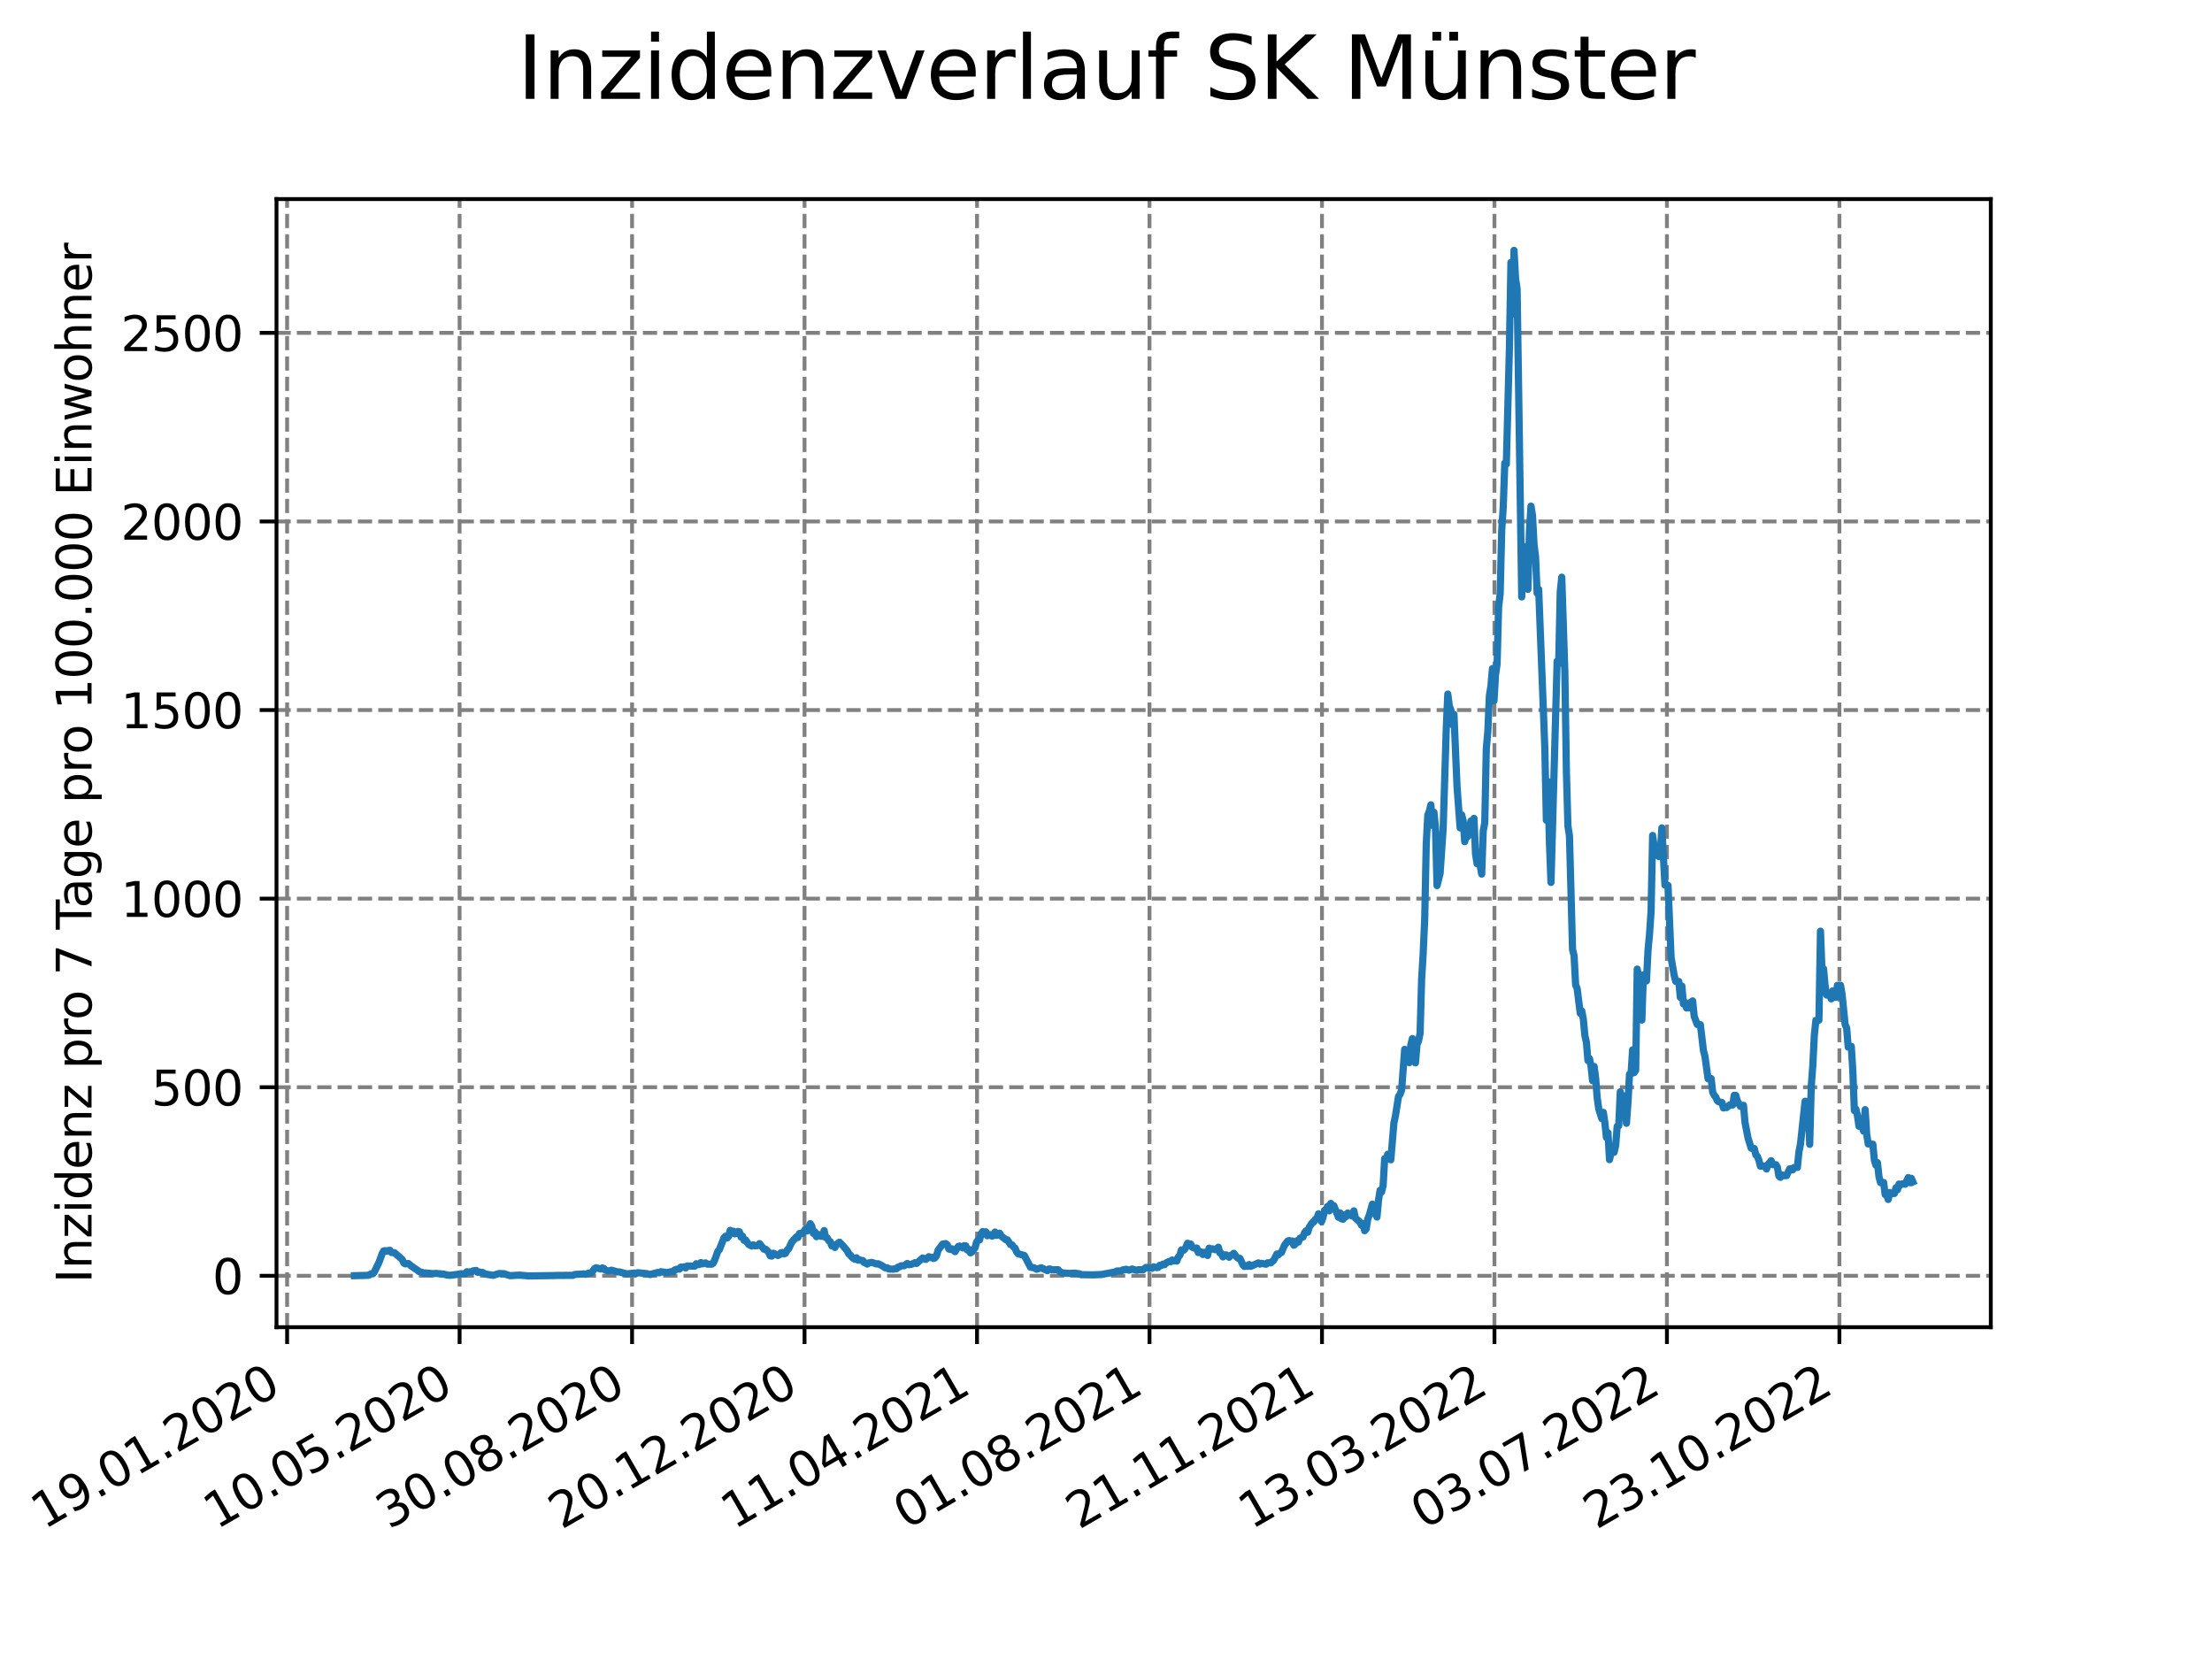 <?xml version="1.0" encoding="utf-8" standalone="no"?>
<!DOCTYPE svg PUBLIC "-//W3C//DTD SVG 1.1//EN"
  "http://www.w3.org/Graphics/SVG/1.1/DTD/svg11.dtd">
<svg xmlns:xlink="http://www.w3.org/1999/xlink" width="460.8pt" height="345.6pt" viewBox="0 0 460.8 345.6" xmlns="http://www.w3.org/2000/svg" version="1.1">
 <defs>
  <style type="text/css">*{stroke-linejoin: round; stroke-linecap: butt}</style>
 </defs>
 <g id="figure_1">
  <g id="patch_1">
   <path d="M 0 345.6 
L 460.8 345.6 
L 460.8 0 
L 0 0 
z
" style="fill: #ffffff"/>
  </g>
  <g id="axes_1">
   <g id="patch_2">
    <path d="M 57.6 276.48 
L 414.72 276.48 
L 414.72 41.472 
L 57.6 41.472 
z
" style="fill: #ffffff"/>
   </g>
   <g id="matplotlib.axis_1">
    <g id="xtick_1">
     <g id="line2d_1">
      <path d="M 59.811 276.48 
L 59.811 41.472 
" clip-path="url(#pa9b6f490a0)" style="fill: none; stroke-dasharray: 2.96,1.28; stroke-dashoffset: 0; stroke: #808080; stroke-width: 0.8"/>
     </g>
     <g id="line2d_2">
      <defs>
       <path id="mf5481de72e" d="M 0 0 
L 0 3.5 
" style="stroke: #000000; stroke-width: 0.8"/>
      </defs>
      <g>
       <use xlink:href="#mf5481de72e" x="59.811" y="276.48" style="stroke: #000000; stroke-width: 0.8"/>
      </g>
     </g>
     <g id="text_1">
      <!-- 19.01.2020 -->
      <g transform="translate(9.186 318.689) rotate(-30) scale(0.1 -0.1)">
       <defs>
        <path id="DejaVuSans-31" d="M 794 531 
L 1825 531 
L 1825 4091 
L 703 3866 
L 703 4441 
L 1819 4666 
L 2450 4666 
L 2450 531 
L 3481 531 
L 3481 0 
L 794 0 
L 794 531 
z
" transform="scale(0.016)"/>
        <path id="DejaVuSans-39" d="M 703 97 
L 703 672 
Q 941 559 1184 500 
Q 1428 441 1663 441 
Q 2288 441 2617 861 
Q 2947 1281 2994 2138 
Q 2813 1869 2534 1725 
Q 2256 1581 1919 1581 
Q 1219 1581 811 2004 
Q 403 2428 403 3163 
Q 403 3881 828 4315 
Q 1253 4750 1959 4750 
Q 2769 4750 3195 4129 
Q 3622 3509 3622 2328 
Q 3622 1225 3098 567 
Q 2575 -91 1691 -91 
Q 1453 -91 1209 -44 
Q 966 3 703 97 
z
M 1959 2075 
Q 2384 2075 2632 2365 
Q 2881 2656 2881 3163 
Q 2881 3666 2632 3958 
Q 2384 4250 1959 4250 
Q 1534 4250 1286 3958 
Q 1038 3666 1038 3163 
Q 1038 2656 1286 2365 
Q 1534 2075 1959 2075 
z
" transform="scale(0.016)"/>
        <path id="DejaVuSans-2e" d="M 684 794 
L 1344 794 
L 1344 0 
L 684 0 
L 684 794 
z
" transform="scale(0.016)"/>
        <path id="DejaVuSans-30" d="M 2034 4250 
Q 1547 4250 1301 3770 
Q 1056 3291 1056 2328 
Q 1056 1369 1301 889 
Q 1547 409 2034 409 
Q 2525 409 2770 889 
Q 3016 1369 3016 2328 
Q 3016 3291 2770 3770 
Q 2525 4250 2034 4250 
z
M 2034 4750 
Q 2819 4750 3233 4129 
Q 3647 3509 3647 2328 
Q 3647 1150 3233 529 
Q 2819 -91 2034 -91 
Q 1250 -91 836 529 
Q 422 1150 422 2328 
Q 422 3509 836 4129 
Q 1250 4750 2034 4750 
z
" transform="scale(0.016)"/>
        <path id="DejaVuSans-32" d="M 1228 531 
L 3431 531 
L 3431 0 
L 469 0 
L 469 531 
Q 828 903 1448 1529 
Q 2069 2156 2228 2338 
Q 2531 2678 2651 2914 
Q 2772 3150 2772 3378 
Q 2772 3750 2511 3984 
Q 2250 4219 1831 4219 
Q 1534 4219 1204 4116 
Q 875 4013 500 3803 
L 500 4441 
Q 881 4594 1212 4672 
Q 1544 4750 1819 4750 
Q 2544 4750 2975 4387 
Q 3406 4025 3406 3419 
Q 3406 3131 3298 2873 
Q 3191 2616 2906 2266 
Q 2828 2175 2409 1742 
Q 1991 1309 1228 531 
z
" transform="scale(0.016)"/>
       </defs>
       <use xlink:href="#DejaVuSans-31"/>
       <use xlink:href="#DejaVuSans-39" x="63.623"/>
       <use xlink:href="#DejaVuSans-2e" x="127.246"/>
       <use xlink:href="#DejaVuSans-30" x="159.033"/>
       <use xlink:href="#DejaVuSans-31" x="222.656"/>
       <use xlink:href="#DejaVuSans-2e" x="286.279"/>
       <use xlink:href="#DejaVuSans-32" x="318.066"/>
       <use xlink:href="#DejaVuSans-30" x="381.689"/>
       <use xlink:href="#DejaVuSans-32" x="445.312"/>
       <use xlink:href="#DejaVuSans-30" x="508.936"/>
      </g>
     </g>
    </g>
    <g id="xtick_2">
     <g id="line2d_3">
      <path d="M 95.741 276.48 
L 95.741 41.472 
" clip-path="url(#pa9b6f490a0)" style="fill: none; stroke-dasharray: 2.96,1.28; stroke-dashoffset: 0; stroke: #808080; stroke-width: 0.8"/>
     </g>
     <g id="line2d_4">
      <g>
       <use xlink:href="#mf5481de72e" x="95.741" y="276.48" style="stroke: #000000; stroke-width: 0.8"/>
      </g>
     </g>
     <g id="text_2">
      <!-- 10.05.2020 -->
      <g transform="translate(45.116 318.689) rotate(-30) scale(0.1 -0.1)">
       <defs>
        <path id="DejaVuSans-35" d="M 691 4666 
L 3169 4666 
L 3169 4134 
L 1269 4134 
L 1269 2991 
Q 1406 3038 1543 3061 
Q 1681 3084 1819 3084 
Q 2600 3084 3056 2656 
Q 3513 2228 3513 1497 
Q 3513 744 3044 326 
Q 2575 -91 1722 -91 
Q 1428 -91 1123 -41 
Q 819 9 494 109 
L 494 744 
Q 775 591 1075 516 
Q 1375 441 1709 441 
Q 2250 441 2565 725 
Q 2881 1009 2881 1497 
Q 2881 1984 2565 2268 
Q 2250 2553 1709 2553 
Q 1456 2553 1204 2497 
Q 953 2441 691 2322 
L 691 4666 
z
" transform="scale(0.016)"/>
       </defs>
       <use xlink:href="#DejaVuSans-31"/>
       <use xlink:href="#DejaVuSans-30" x="63.623"/>
       <use xlink:href="#DejaVuSans-2e" x="127.246"/>
       <use xlink:href="#DejaVuSans-30" x="159.033"/>
       <use xlink:href="#DejaVuSans-35" x="222.656"/>
       <use xlink:href="#DejaVuSans-2e" x="286.279"/>
       <use xlink:href="#DejaVuSans-32" x="318.066"/>
       <use xlink:href="#DejaVuSans-30" x="381.689"/>
       <use xlink:href="#DejaVuSans-32" x="445.312"/>
       <use xlink:href="#DejaVuSans-30" x="508.936"/>
      </g>
     </g>
    </g>
    <g id="xtick_3">
     <g id="line2d_5">
      <path d="M 131.671 276.48 
L 131.671 41.472 
" clip-path="url(#pa9b6f490a0)" style="fill: none; stroke-dasharray: 2.96,1.28; stroke-dashoffset: 0; stroke: #808080; stroke-width: 0.8"/>
     </g>
     <g id="line2d_6">
      <g>
       <use xlink:href="#mf5481de72e" x="131.671" y="276.48" style="stroke: #000000; stroke-width: 0.8"/>
      </g>
     </g>
     <g id="text_3">
      <!-- 30.08.2020 -->
      <g transform="translate(81.046 318.689) rotate(-30) scale(0.1 -0.1)">
       <defs>
        <path id="DejaVuSans-33" d="M 2597 2516 
Q 3050 2419 3304 2112 
Q 3559 1806 3559 1356 
Q 3559 666 3084 287 
Q 2609 -91 1734 -91 
Q 1441 -91 1130 -33 
Q 819 25 488 141 
L 488 750 
Q 750 597 1062 519 
Q 1375 441 1716 441 
Q 2309 441 2620 675 
Q 2931 909 2931 1356 
Q 2931 1769 2642 2001 
Q 2353 2234 1838 2234 
L 1294 2234 
L 1294 2753 
L 1863 2753 
Q 2328 2753 2575 2939 
Q 2822 3125 2822 3475 
Q 2822 3834 2567 4026 
Q 2313 4219 1838 4219 
Q 1578 4219 1281 4162 
Q 984 4106 628 3988 
L 628 4550 
Q 988 4650 1302 4700 
Q 1616 4750 1894 4750 
Q 2613 4750 3031 4423 
Q 3450 4097 3450 3541 
Q 3450 3153 3228 2886 
Q 3006 2619 2597 2516 
z
" transform="scale(0.016)"/>
        <path id="DejaVuSans-38" d="M 2034 2216 
Q 1584 2216 1326 1975 
Q 1069 1734 1069 1313 
Q 1069 891 1326 650 
Q 1584 409 2034 409 
Q 2484 409 2743 651 
Q 3003 894 3003 1313 
Q 3003 1734 2745 1975 
Q 2488 2216 2034 2216 
z
M 1403 2484 
Q 997 2584 770 2862 
Q 544 3141 544 3541 
Q 544 4100 942 4425 
Q 1341 4750 2034 4750 
Q 2731 4750 3128 4425 
Q 3525 4100 3525 3541 
Q 3525 3141 3298 2862 
Q 3072 2584 2669 2484 
Q 3125 2378 3379 2068 
Q 3634 1759 3634 1313 
Q 3634 634 3220 271 
Q 2806 -91 2034 -91 
Q 1263 -91 848 271 
Q 434 634 434 1313 
Q 434 1759 690 2068 
Q 947 2378 1403 2484 
z
M 1172 3481 
Q 1172 3119 1398 2916 
Q 1625 2713 2034 2713 
Q 2441 2713 2670 2916 
Q 2900 3119 2900 3481 
Q 2900 3844 2670 4047 
Q 2441 4250 2034 4250 
Q 1625 4250 1398 4047 
Q 1172 3844 1172 3481 
z
" transform="scale(0.016)"/>
       </defs>
       <use xlink:href="#DejaVuSans-33"/>
       <use xlink:href="#DejaVuSans-30" x="63.623"/>
       <use xlink:href="#DejaVuSans-2e" x="127.246"/>
       <use xlink:href="#DejaVuSans-30" x="159.033"/>
       <use xlink:href="#DejaVuSans-38" x="222.656"/>
       <use xlink:href="#DejaVuSans-2e" x="286.279"/>
       <use xlink:href="#DejaVuSans-32" x="318.066"/>
       <use xlink:href="#DejaVuSans-30" x="381.689"/>
       <use xlink:href="#DejaVuSans-32" x="445.312"/>
       <use xlink:href="#DejaVuSans-30" x="508.936"/>
      </g>
     </g>
    </g>
    <g id="xtick_4">
     <g id="line2d_7">
      <path d="M 167.601 276.48 
L 167.601 41.472 
" clip-path="url(#pa9b6f490a0)" style="fill: none; stroke-dasharray: 2.96,1.28; stroke-dashoffset: 0; stroke: #808080; stroke-width: 0.8"/>
     </g>
     <g id="line2d_8">
      <g>
       <use xlink:href="#mf5481de72e" x="167.601" y="276.48" style="stroke: #000000; stroke-width: 0.8"/>
      </g>
     </g>
     <g id="text_4">
      <!-- 20.12.2020 -->
      <g transform="translate(116.976 318.689) rotate(-30) scale(0.1 -0.1)">
       <use xlink:href="#DejaVuSans-32"/>
       <use xlink:href="#DejaVuSans-30" x="63.623"/>
       <use xlink:href="#DejaVuSans-2e" x="127.246"/>
       <use xlink:href="#DejaVuSans-31" x="159.033"/>
       <use xlink:href="#DejaVuSans-32" x="222.656"/>
       <use xlink:href="#DejaVuSans-2e" x="286.279"/>
       <use xlink:href="#DejaVuSans-32" x="318.066"/>
       <use xlink:href="#DejaVuSans-30" x="381.689"/>
       <use xlink:href="#DejaVuSans-32" x="445.312"/>
       <use xlink:href="#DejaVuSans-30" x="508.936"/>
      </g>
     </g>
    </g>
    <g id="xtick_5">
     <g id="line2d_9">
      <path d="M 203.531 276.48 
L 203.531 41.472 
" clip-path="url(#pa9b6f490a0)" style="fill: none; stroke-dasharray: 2.96,1.28; stroke-dashoffset: 0; stroke: #808080; stroke-width: 0.8"/>
     </g>
     <g id="line2d_10">
      <g>
       <use xlink:href="#mf5481de72e" x="203.531" y="276.48" style="stroke: #000000; stroke-width: 0.8"/>
      </g>
     </g>
     <g id="text_5">
      <!-- 11.04.2021 -->
      <g transform="translate(152.906 318.689) rotate(-30) scale(0.1 -0.1)">
       <defs>
        <path id="DejaVuSans-34" d="M 2419 4116 
L 825 1625 
L 2419 1625 
L 2419 4116 
z
M 2253 4666 
L 3047 4666 
L 3047 1625 
L 3713 1625 
L 3713 1100 
L 3047 1100 
L 3047 0 
L 2419 0 
L 2419 1100 
L 313 1100 
L 313 1709 
L 2253 4666 
z
" transform="scale(0.016)"/>
       </defs>
       <use xlink:href="#DejaVuSans-31"/>
       <use xlink:href="#DejaVuSans-31" x="63.623"/>
       <use xlink:href="#DejaVuSans-2e" x="127.246"/>
       <use xlink:href="#DejaVuSans-30" x="159.033"/>
       <use xlink:href="#DejaVuSans-34" x="222.656"/>
       <use xlink:href="#DejaVuSans-2e" x="286.279"/>
       <use xlink:href="#DejaVuSans-32" x="318.066"/>
       <use xlink:href="#DejaVuSans-30" x="381.689"/>
       <use xlink:href="#DejaVuSans-32" x="445.312"/>
       <use xlink:href="#DejaVuSans-31" x="508.936"/>
      </g>
     </g>
    </g>
    <g id="xtick_6">
     <g id="line2d_11">
      <path d="M 239.462 276.48 
L 239.462 41.472 
" clip-path="url(#pa9b6f490a0)" style="fill: none; stroke-dasharray: 2.96,1.28; stroke-dashoffset: 0; stroke: #808080; stroke-width: 0.8"/>
     </g>
     <g id="line2d_12">
      <g>
       <use xlink:href="#mf5481de72e" x="239.462" y="276.48" style="stroke: #000000; stroke-width: 0.8"/>
      </g>
     </g>
     <g id="text_6">
      <!-- 01.08.2021 -->
      <g transform="translate(188.836 318.689) rotate(-30) scale(0.1 -0.1)">
       <use xlink:href="#DejaVuSans-30"/>
       <use xlink:href="#DejaVuSans-31" x="63.623"/>
       <use xlink:href="#DejaVuSans-2e" x="127.246"/>
       <use xlink:href="#DejaVuSans-30" x="159.033"/>
       <use xlink:href="#DejaVuSans-38" x="222.656"/>
       <use xlink:href="#DejaVuSans-2e" x="286.279"/>
       <use xlink:href="#DejaVuSans-32" x="318.066"/>
       <use xlink:href="#DejaVuSans-30" x="381.689"/>
       <use xlink:href="#DejaVuSans-32" x="445.312"/>
       <use xlink:href="#DejaVuSans-31" x="508.936"/>
      </g>
     </g>
    </g>
    <g id="xtick_7">
     <g id="line2d_13">
      <path d="M 275.392 276.48 
L 275.392 41.472 
" clip-path="url(#pa9b6f490a0)" style="fill: none; stroke-dasharray: 2.96,1.28; stroke-dashoffset: 0; stroke: #808080; stroke-width: 0.8"/>
     </g>
     <g id="line2d_14">
      <g>
       <use xlink:href="#mf5481de72e" x="275.392" y="276.48" style="stroke: #000000; stroke-width: 0.8"/>
      </g>
     </g>
     <g id="text_7">
      <!-- 21.11.2021 -->
      <g transform="translate(224.767 318.689) rotate(-30) scale(0.1 -0.1)">
       <use xlink:href="#DejaVuSans-32"/>
       <use xlink:href="#DejaVuSans-31" x="63.623"/>
       <use xlink:href="#DejaVuSans-2e" x="127.246"/>
       <use xlink:href="#DejaVuSans-31" x="159.033"/>
       <use xlink:href="#DejaVuSans-31" x="222.656"/>
       <use xlink:href="#DejaVuSans-2e" x="286.279"/>
       <use xlink:href="#DejaVuSans-32" x="318.066"/>
       <use xlink:href="#DejaVuSans-30" x="381.689"/>
       <use xlink:href="#DejaVuSans-32" x="445.312"/>
       <use xlink:href="#DejaVuSans-31" x="508.936"/>
      </g>
     </g>
    </g>
    <g id="xtick_8">
     <g id="line2d_15">
      <path d="M 311.322 276.48 
L 311.322 41.472 
" clip-path="url(#pa9b6f490a0)" style="fill: none; stroke-dasharray: 2.96,1.28; stroke-dashoffset: 0; stroke: #808080; stroke-width: 0.8"/>
     </g>
     <g id="line2d_16">
      <g>
       <use xlink:href="#mf5481de72e" x="311.322" y="276.48" style="stroke: #000000; stroke-width: 0.8"/>
      </g>
     </g>
     <g id="text_8">
      <!-- 13.03.2022 -->
      <g transform="translate(260.697 318.689) rotate(-30) scale(0.1 -0.1)">
       <use xlink:href="#DejaVuSans-31"/>
       <use xlink:href="#DejaVuSans-33" x="63.623"/>
       <use xlink:href="#DejaVuSans-2e" x="127.246"/>
       <use xlink:href="#DejaVuSans-30" x="159.033"/>
       <use xlink:href="#DejaVuSans-33" x="222.656"/>
       <use xlink:href="#DejaVuSans-2e" x="286.279"/>
       <use xlink:href="#DejaVuSans-32" x="318.066"/>
       <use xlink:href="#DejaVuSans-30" x="381.689"/>
       <use xlink:href="#DejaVuSans-32" x="445.312"/>
       <use xlink:href="#DejaVuSans-32" x="508.936"/>
      </g>
     </g>
    </g>
    <g id="xtick_9">
     <g id="line2d_17">
      <path d="M 347.252 276.48 
L 347.252 41.472 
" clip-path="url(#pa9b6f490a0)" style="fill: none; stroke-dasharray: 2.96,1.28; stroke-dashoffset: 0; stroke: #808080; stroke-width: 0.8"/>
     </g>
     <g id="line2d_18">
      <g>
       <use xlink:href="#mf5481de72e" x="347.252" y="276.48" style="stroke: #000000; stroke-width: 0.8"/>
      </g>
     </g>
     <g id="text_9">
      <!-- 03.07.2022 -->
      <g transform="translate(296.627 318.689) rotate(-30) scale(0.1 -0.1)">
       <defs>
        <path id="DejaVuSans-37" d="M 525 4666 
L 3525 4666 
L 3525 4397 
L 1831 0 
L 1172 0 
L 2766 4134 
L 525 4134 
L 525 4666 
z
" transform="scale(0.016)"/>
       </defs>
       <use xlink:href="#DejaVuSans-30"/>
       <use xlink:href="#DejaVuSans-33" x="63.623"/>
       <use xlink:href="#DejaVuSans-2e" x="127.246"/>
       <use xlink:href="#DejaVuSans-30" x="159.033"/>
       <use xlink:href="#DejaVuSans-37" x="222.656"/>
       <use xlink:href="#DejaVuSans-2e" x="286.279"/>
       <use xlink:href="#DejaVuSans-32" x="318.066"/>
       <use xlink:href="#DejaVuSans-30" x="381.689"/>
       <use xlink:href="#DejaVuSans-32" x="445.312"/>
       <use xlink:href="#DejaVuSans-32" x="508.936"/>
      </g>
     </g>
    </g>
    <g id="xtick_10">
     <g id="line2d_19">
      <path d="M 383.182 276.48 
L 383.182 41.472 
" clip-path="url(#pa9b6f490a0)" style="fill: none; stroke-dasharray: 2.96,1.28; stroke-dashoffset: 0; stroke: #808080; stroke-width: 0.8"/>
     </g>
     <g id="line2d_20">
      <g>
       <use xlink:href="#mf5481de72e" x="383.182" y="276.48" style="stroke: #000000; stroke-width: 0.8"/>
      </g>
     </g>
     <g id="text_10">
      <!-- 23.10.2022 -->
      <g transform="translate(332.557 318.689) rotate(-30) scale(0.1 -0.1)">
       <use xlink:href="#DejaVuSans-32"/>
       <use xlink:href="#DejaVuSans-33" x="63.623"/>
       <use xlink:href="#DejaVuSans-2e" x="127.246"/>
       <use xlink:href="#DejaVuSans-31" x="159.033"/>
       <use xlink:href="#DejaVuSans-30" x="222.656"/>
       <use xlink:href="#DejaVuSans-2e" x="286.279"/>
       <use xlink:href="#DejaVuSans-32" x="318.066"/>
       <use xlink:href="#DejaVuSans-30" x="381.689"/>
       <use xlink:href="#DejaVuSans-32" x="445.312"/>
       <use xlink:href="#DejaVuSans-32" x="508.936"/>
      </g>
     </g>
    </g>
   </g>
   <g id="matplotlib.axis_2">
    <g id="ytick_1">
     <g id="line2d_21">
      <path d="M 57.6 265.773 
L 414.72 265.773 
" clip-path="url(#pa9b6f490a0)" style="fill: none; stroke-dasharray: 2.96,1.28; stroke-dashoffset: 0; stroke: #808080; stroke-width: 0.8"/>
     </g>
     <g id="line2d_22">
      <defs>
       <path id="m905f034c2d" d="M 0 0 
L -3.5 0 
" style="stroke: #000000; stroke-width: 0.8"/>
      </defs>
      <g>
       <use xlink:href="#m905f034c2d" x="57.6" y="265.773" style="stroke: #000000; stroke-width: 0.8"/>
      </g>
     </g>
     <g id="text_11">
      <!-- 0 -->
      <g transform="translate(44.237 269.572) scale(0.1 -0.1)">
       <use xlink:href="#DejaVuSans-30"/>
      </g>
     </g>
    </g>
    <g id="ytick_2">
     <g id="line2d_23">
      <path d="M 57.6 226.487 
L 414.72 226.487 
" clip-path="url(#pa9b6f490a0)" style="fill: none; stroke-dasharray: 2.96,1.28; stroke-dashoffset: 0; stroke: #808080; stroke-width: 0.8"/>
     </g>
     <g id="line2d_24">
      <g>
       <use xlink:href="#m905f034c2d" x="57.6" y="226.487" style="stroke: #000000; stroke-width: 0.8"/>
      </g>
     </g>
     <g id="text_12">
      <!-- 500 -->
      <g transform="translate(31.512 230.286) scale(0.1 -0.1)">
       <use xlink:href="#DejaVuSans-35"/>
       <use xlink:href="#DejaVuSans-30" x="63.623"/>
       <use xlink:href="#DejaVuSans-30" x="127.246"/>
      </g>
     </g>
    </g>
    <g id="ytick_3">
     <g id="line2d_25">
      <path d="M 57.6 187.2 
L 414.72 187.2 
" clip-path="url(#pa9b6f490a0)" style="fill: none; stroke-dasharray: 2.96,1.28; stroke-dashoffset: 0; stroke: #808080; stroke-width: 0.8"/>
     </g>
     <g id="line2d_26">
      <g>
       <use xlink:href="#m905f034c2d" x="57.6" y="187.2" style="stroke: #000000; stroke-width: 0.8"/>
      </g>
     </g>
     <g id="text_13">
      <!-- 1000 -->
      <g transform="translate(25.15 190.999) scale(0.1 -0.1)">
       <use xlink:href="#DejaVuSans-31"/>
       <use xlink:href="#DejaVuSans-30" x="63.623"/>
       <use xlink:href="#DejaVuSans-30" x="127.246"/>
       <use xlink:href="#DejaVuSans-30" x="190.869"/>
      </g>
     </g>
    </g>
    <g id="ytick_4">
     <g id="line2d_27">
      <path d="M 57.6 147.914 
L 414.72 147.914 
" clip-path="url(#pa9b6f490a0)" style="fill: none; stroke-dasharray: 2.96,1.28; stroke-dashoffset: 0; stroke: #808080; stroke-width: 0.8"/>
     </g>
     <g id="line2d_28">
      <g>
       <use xlink:href="#m905f034c2d" x="57.6" y="147.914" style="stroke: #000000; stroke-width: 0.8"/>
      </g>
     </g>
     <g id="text_14">
      <!-- 1500 -->
      <g transform="translate(25.15 151.713) scale(0.1 -0.1)">
       <use xlink:href="#DejaVuSans-31"/>
       <use xlink:href="#DejaVuSans-35" x="63.623"/>
       <use xlink:href="#DejaVuSans-30" x="127.246"/>
       <use xlink:href="#DejaVuSans-30" x="190.869"/>
      </g>
     </g>
    </g>
    <g id="ytick_5">
     <g id="line2d_29">
      <path d="M 57.6 108.628 
L 414.72 108.628 
" clip-path="url(#pa9b6f490a0)" style="fill: none; stroke-dasharray: 2.96,1.28; stroke-dashoffset: 0; stroke: #808080; stroke-width: 0.8"/>
     </g>
     <g id="line2d_30">
      <g>
       <use xlink:href="#m905f034c2d" x="57.6" y="108.628" style="stroke: #000000; stroke-width: 0.8"/>
      </g>
     </g>
     <g id="text_15">
      <!-- 2000 -->
      <g transform="translate(25.15 112.427) scale(0.1 -0.1)">
       <use xlink:href="#DejaVuSans-32"/>
       <use xlink:href="#DejaVuSans-30" x="63.623"/>
       <use xlink:href="#DejaVuSans-30" x="127.246"/>
       <use xlink:href="#DejaVuSans-30" x="190.869"/>
      </g>
     </g>
    </g>
    <g id="ytick_6">
     <g id="line2d_31">
      <path d="M 57.6 69.341 
L 414.72 69.341 
" clip-path="url(#pa9b6f490a0)" style="fill: none; stroke-dasharray: 2.96,1.28; stroke-dashoffset: 0; stroke: #808080; stroke-width: 0.8"/>
     </g>
     <g id="line2d_32">
      <g>
       <use xlink:href="#m905f034c2d" x="57.6" y="69.341" style="stroke: #000000; stroke-width: 0.8"/>
      </g>
     </g>
     <g id="text_16">
      <!-- 2500 -->
      <g transform="translate(25.15 73.14) scale(0.1 -0.1)">
       <use xlink:href="#DejaVuSans-32"/>
       <use xlink:href="#DejaVuSans-35" x="63.623"/>
       <use xlink:href="#DejaVuSans-30" x="127.246"/>
       <use xlink:href="#DejaVuSans-30" x="190.869"/>
      </g>
     </g>
    </g>
    <g id="text_17">
     <!-- Inzidenz pro 7 Tage pro 100.000 Einwohner -->
     <g transform="translate(19.07 267.301) rotate(-90) scale(0.1 -0.1)">
      <defs>
       <path id="DejaVuSans-49" d="M 628 4666 
L 1259 4666 
L 1259 0 
L 628 0 
L 628 4666 
z
" transform="scale(0.016)"/>
       <path id="DejaVuSans-6e" d="M 3513 2113 
L 3513 0 
L 2938 0 
L 2938 2094 
Q 2938 2591 2744 2837 
Q 2550 3084 2163 3084 
Q 1697 3084 1428 2787 
Q 1159 2491 1159 1978 
L 1159 0 
L 581 0 
L 581 3500 
L 1159 3500 
L 1159 2956 
Q 1366 3272 1645 3428 
Q 1925 3584 2291 3584 
Q 2894 3584 3203 3211 
Q 3513 2838 3513 2113 
z
" transform="scale(0.016)"/>
       <path id="DejaVuSans-7a" d="M 353 3500 
L 3084 3500 
L 3084 2975 
L 922 459 
L 3084 459 
L 3084 0 
L 275 0 
L 275 525 
L 2438 3041 
L 353 3041 
L 353 3500 
z
" transform="scale(0.016)"/>
       <path id="DejaVuSans-69" d="M 603 3500 
L 1178 3500 
L 1178 0 
L 603 0 
L 603 3500 
z
M 603 4863 
L 1178 4863 
L 1178 4134 
L 603 4134 
L 603 4863 
z
" transform="scale(0.016)"/>
       <path id="DejaVuSans-64" d="M 2906 2969 
L 2906 4863 
L 3481 4863 
L 3481 0 
L 2906 0 
L 2906 525 
Q 2725 213 2448 61 
Q 2172 -91 1784 -91 
Q 1150 -91 751 415 
Q 353 922 353 1747 
Q 353 2572 751 3078 
Q 1150 3584 1784 3584 
Q 2172 3584 2448 3432 
Q 2725 3281 2906 2969 
z
M 947 1747 
Q 947 1113 1208 752 
Q 1469 391 1925 391 
Q 2381 391 2643 752 
Q 2906 1113 2906 1747 
Q 2906 2381 2643 2742 
Q 2381 3103 1925 3103 
Q 1469 3103 1208 2742 
Q 947 2381 947 1747 
z
" transform="scale(0.016)"/>
       <path id="DejaVuSans-65" d="M 3597 1894 
L 3597 1613 
L 953 1613 
Q 991 1019 1311 708 
Q 1631 397 2203 397 
Q 2534 397 2845 478 
Q 3156 559 3463 722 
L 3463 178 
Q 3153 47 2828 -22 
Q 2503 -91 2169 -91 
Q 1331 -91 842 396 
Q 353 884 353 1716 
Q 353 2575 817 3079 
Q 1281 3584 2069 3584 
Q 2775 3584 3186 3129 
Q 3597 2675 3597 1894 
z
M 3022 2063 
Q 3016 2534 2758 2815 
Q 2500 3097 2075 3097 
Q 1594 3097 1305 2825 
Q 1016 2553 972 2059 
L 3022 2063 
z
" transform="scale(0.016)"/>
       <path id="DejaVuSans-20" transform="scale(0.016)"/>
       <path id="DejaVuSans-70" d="M 1159 525 
L 1159 -1331 
L 581 -1331 
L 581 3500 
L 1159 3500 
L 1159 2969 
Q 1341 3281 1617 3432 
Q 1894 3584 2278 3584 
Q 2916 3584 3314 3078 
Q 3713 2572 3713 1747 
Q 3713 922 3314 415 
Q 2916 -91 2278 -91 
Q 1894 -91 1617 61 
Q 1341 213 1159 525 
z
M 3116 1747 
Q 3116 2381 2855 2742 
Q 2594 3103 2138 3103 
Q 1681 3103 1420 2742 
Q 1159 2381 1159 1747 
Q 1159 1113 1420 752 
Q 1681 391 2138 391 
Q 2594 391 2855 752 
Q 3116 1113 3116 1747 
z
" transform="scale(0.016)"/>
       <path id="DejaVuSans-72" d="M 2631 2963 
Q 2534 3019 2420 3045 
Q 2306 3072 2169 3072 
Q 1681 3072 1420 2755 
Q 1159 2438 1159 1844 
L 1159 0 
L 581 0 
L 581 3500 
L 1159 3500 
L 1159 2956 
Q 1341 3275 1631 3429 
Q 1922 3584 2338 3584 
Q 2397 3584 2469 3576 
Q 2541 3569 2628 3553 
L 2631 2963 
z
" transform="scale(0.016)"/>
       <path id="DejaVuSans-6f" d="M 1959 3097 
Q 1497 3097 1228 2736 
Q 959 2375 959 1747 
Q 959 1119 1226 758 
Q 1494 397 1959 397 
Q 2419 397 2687 759 
Q 2956 1122 2956 1747 
Q 2956 2369 2687 2733 
Q 2419 3097 1959 3097 
z
M 1959 3584 
Q 2709 3584 3137 3096 
Q 3566 2609 3566 1747 
Q 3566 888 3137 398 
Q 2709 -91 1959 -91 
Q 1206 -91 779 398 
Q 353 888 353 1747 
Q 353 2609 779 3096 
Q 1206 3584 1959 3584 
z
" transform="scale(0.016)"/>
       <path id="DejaVuSans-54" d="M -19 4666 
L 3928 4666 
L 3928 4134 
L 2272 4134 
L 2272 0 
L 1638 0 
L 1638 4134 
L -19 4134 
L -19 4666 
z
" transform="scale(0.016)"/>
       <path id="DejaVuSans-61" d="M 2194 1759 
Q 1497 1759 1228 1600 
Q 959 1441 959 1056 
Q 959 750 1161 570 
Q 1363 391 1709 391 
Q 2188 391 2477 730 
Q 2766 1069 2766 1631 
L 2766 1759 
L 2194 1759 
z
M 3341 1997 
L 3341 0 
L 2766 0 
L 2766 531 
Q 2569 213 2275 61 
Q 1981 -91 1556 -91 
Q 1019 -91 701 211 
Q 384 513 384 1019 
Q 384 1609 779 1909 
Q 1175 2209 1959 2209 
L 2766 2209 
L 2766 2266 
Q 2766 2663 2505 2880 
Q 2244 3097 1772 3097 
Q 1472 3097 1187 3025 
Q 903 2953 641 2809 
L 641 3341 
Q 956 3463 1253 3523 
Q 1550 3584 1831 3584 
Q 2591 3584 2966 3190 
Q 3341 2797 3341 1997 
z
" transform="scale(0.016)"/>
       <path id="DejaVuSans-67" d="M 2906 1791 
Q 2906 2416 2648 2759 
Q 2391 3103 1925 3103 
Q 1463 3103 1205 2759 
Q 947 2416 947 1791 
Q 947 1169 1205 825 
Q 1463 481 1925 481 
Q 2391 481 2648 825 
Q 2906 1169 2906 1791 
z
M 3481 434 
Q 3481 -459 3084 -895 
Q 2688 -1331 1869 -1331 
Q 1566 -1331 1297 -1286 
Q 1028 -1241 775 -1147 
L 775 -588 
Q 1028 -725 1275 -790 
Q 1522 -856 1778 -856 
Q 2344 -856 2625 -561 
Q 2906 -266 2906 331 
L 2906 616 
Q 2728 306 2450 153 
Q 2172 0 1784 0 
Q 1141 0 747 490 
Q 353 981 353 1791 
Q 353 2603 747 3093 
Q 1141 3584 1784 3584 
Q 2172 3584 2450 3431 
Q 2728 3278 2906 2969 
L 2906 3500 
L 3481 3500 
L 3481 434 
z
" transform="scale(0.016)"/>
       <path id="DejaVuSans-45" d="M 628 4666 
L 3578 4666 
L 3578 4134 
L 1259 4134 
L 1259 2753 
L 3481 2753 
L 3481 2222 
L 1259 2222 
L 1259 531 
L 3634 531 
L 3634 0 
L 628 0 
L 628 4666 
z
" transform="scale(0.016)"/>
       <path id="DejaVuSans-77" d="M 269 3500 
L 844 3500 
L 1563 769 
L 2278 3500 
L 2956 3500 
L 3675 769 
L 4391 3500 
L 4966 3500 
L 4050 0 
L 3372 0 
L 2619 2869 
L 1863 0 
L 1184 0 
L 269 3500 
z
" transform="scale(0.016)"/>
       <path id="DejaVuSans-68" d="M 3513 2113 
L 3513 0 
L 2938 0 
L 2938 2094 
Q 2938 2591 2744 2837 
Q 2550 3084 2163 3084 
Q 1697 3084 1428 2787 
Q 1159 2491 1159 1978 
L 1159 0 
L 581 0 
L 581 4863 
L 1159 4863 
L 1159 2956 
Q 1366 3272 1645 3428 
Q 1925 3584 2291 3584 
Q 2894 3584 3203 3211 
Q 3513 2838 3513 2113 
z
" transform="scale(0.016)"/>
      </defs>
      <use xlink:href="#DejaVuSans-49"/>
      <use xlink:href="#DejaVuSans-6e" x="29.492"/>
      <use xlink:href="#DejaVuSans-7a" x="92.871"/>
      <use xlink:href="#DejaVuSans-69" x="145.361"/>
      <use xlink:href="#DejaVuSans-64" x="173.145"/>
      <use xlink:href="#DejaVuSans-65" x="236.621"/>
      <use xlink:href="#DejaVuSans-6e" x="298.145"/>
      <use xlink:href="#DejaVuSans-7a" x="361.523"/>
      <use xlink:href="#DejaVuSans-20" x="414.014"/>
      <use xlink:href="#DejaVuSans-70" x="445.801"/>
      <use xlink:href="#DejaVuSans-72" x="509.277"/>
      <use xlink:href="#DejaVuSans-6f" x="548.141"/>
      <use xlink:href="#DejaVuSans-20" x="609.322"/>
      <use xlink:href="#DejaVuSans-37" x="641.109"/>
      <use xlink:href="#DejaVuSans-20" x="704.732"/>
      <use xlink:href="#DejaVuSans-54" x="736.52"/>
      <use xlink:href="#DejaVuSans-61" x="781.104"/>
      <use xlink:href="#DejaVuSans-67" x="842.383"/>
      <use xlink:href="#DejaVuSans-65" x="905.859"/>
      <use xlink:href="#DejaVuSans-20" x="967.383"/>
      <use xlink:href="#DejaVuSans-70" x="999.17"/>
      <use xlink:href="#DejaVuSans-72" x="1062.646"/>
      <use xlink:href="#DejaVuSans-6f" x="1101.51"/>
      <use xlink:href="#DejaVuSans-20" x="1162.691"/>
      <use xlink:href="#DejaVuSans-31" x="1194.479"/>
      <use xlink:href="#DejaVuSans-30" x="1258.102"/>
      <use xlink:href="#DejaVuSans-30" x="1321.725"/>
      <use xlink:href="#DejaVuSans-2e" x="1385.348"/>
      <use xlink:href="#DejaVuSans-30" x="1417.135"/>
      <use xlink:href="#DejaVuSans-30" x="1480.758"/>
      <use xlink:href="#DejaVuSans-30" x="1544.381"/>
      <use xlink:href="#DejaVuSans-20" x="1608.004"/>
      <use xlink:href="#DejaVuSans-45" x="1639.791"/>
      <use xlink:href="#DejaVuSans-69" x="1702.975"/>
      <use xlink:href="#DejaVuSans-6e" x="1730.758"/>
      <use xlink:href="#DejaVuSans-77" x="1794.137"/>
      <use xlink:href="#DejaVuSans-6f" x="1875.924"/>
      <use xlink:href="#DejaVuSans-68" x="1937.105"/>
      <use xlink:href="#DejaVuSans-6e" x="2000.484"/>
      <use xlink:href="#DejaVuSans-65" x="2063.863"/>
      <use xlink:href="#DejaVuSans-72" x="2125.387"/>
     </g>
    </g>
   </g>
   <g id="line2d_33">
    <path d="M 73.833 265.748 
L 76.72 265.673 
L 77.362 265.349 
L 77.682 265.349 
L 78.003 264.926 
L 78.966 262.932 
L 79.607 261.163 
L 79.928 260.589 
L 80.249 260.54 
L 80.57 260.664 
L 80.89 260.49 
L 81.211 260.465 
L 81.532 260.913 
L 82.174 260.963 
L 83.778 262.359 
L 84.098 263.081 
L 84.419 263.281 
L 85.061 263.206 
L 85.703 263.754 
L 86.986 264.627 
L 87.307 264.901 
L 87.948 265.05 
L 88.269 265.25 
L 88.59 265.175 
L 90.194 265.324 
L 90.835 265.274 
L 92.439 265.424 
L 93.081 265.598 
L 93.723 265.673 
L 95.327 265.474 
L 95.968 265.349 
L 96.931 265.349 
L 97.251 264.926 
L 97.572 265 
L 97.893 264.926 
L 98.214 264.975 
L 98.535 264.751 
L 99.176 264.651 
L 99.497 265.05 
L 99.818 264.975 
L 100.139 265.1 
L 100.46 265.05 
L 101.101 265.399 
L 102.705 265.673 
L 103.988 265.299 
L 104.951 265.324 
L 106.234 265.748 
L 107.838 265.648 
L 108.48 265.648 
L 110.084 265.798 
L 115.217 265.723 
L 115.858 265.698 
L 119.387 265.673 
L 119.708 265.499 
L 121.633 265.374 
L 121.953 265.449 
L 122.595 265.225 
L 123.237 265.125 
L 123.878 264.253 
L 124.199 264.103 
L 125.162 264.352 
L 125.482 264.128 
L 125.803 264.253 
L 126.124 264.602 
L 126.766 264.776 
L 127.407 264.602 
L 128.69 264.975 
L 129.011 264.951 
L 129.974 265.225 
L 130.615 265.374 
L 132.219 265.2 
L 132.54 265.274 
L 132.861 265.125 
L 134.786 265.324 
L 135.427 265.499 
L 137.031 265.075 
L 137.352 265.15 
L 137.673 264.926 
L 138.956 265.1 
L 139.919 264.901 
L 140.239 264.926 
L 140.56 264.552 
L 141.202 264.352 
L 141.523 264.377 
L 141.843 263.954 
L 142.164 264.004 
L 142.485 263.904 
L 142.806 264.128 
L 143.127 263.729 
L 144.731 263.754 
L 145.051 263.256 
L 145.372 263.455 
L 145.693 263.405 
L 146.014 263.007 
L 146.335 263.281 
L 146.976 263.081 
L 147.297 263.331 
L 148.259 263.356 
L 148.58 263.131 
L 148.901 262.434 
L 149.543 260.664 
L 149.863 260.315 
L 150.826 257.848 
L 151.147 257.524 
L 151.468 257.898 
L 151.788 257.549 
L 152.109 256.303 
L 152.43 256.777 
L 152.751 256.478 
L 153.072 257.026 
L 153.392 256.876 
L 153.713 256.527 
L 154.034 256.602 
L 154.355 257.674 
L 154.676 257.499 
L 154.996 258.372 
L 155.317 258.297 
L 155.959 259.244 
L 156.6 259.568 
L 156.921 259.318 
L 157.242 259.518 
L 157.884 259.468 
L 158.204 259.069 
L 158.846 259.842 
L 159.167 260.241 
L 159.488 260.216 
L 160.129 260.864 
L 160.45 261.611 
L 160.771 261.661 
L 161.092 261.063 
L 162.054 261.536 
L 162.375 261.387 
L 162.696 260.963 
L 163.016 260.913 
L 163.337 261.212 
L 163.658 261.063 
L 163.979 260.415 
L 164.3 260.141 
L 164.941 258.745 
L 165.904 257.674 
L 166.225 257.798 
L 166.545 256.951 
L 167.187 256.951 
L 167.829 255.979 
L 168.149 256.428 
L 168.47 255.83 
L 168.791 254.908 
L 169.112 255.431 
L 169.433 256.926 
L 169.753 256.627 
L 170.074 257.624 
L 170.395 257.15 
L 170.716 257.25 
L 171.037 257.549 
L 171.357 257.549 
L 171.678 256.353 
L 171.999 257.798 
L 172.32 257.873 
L 172.641 258.471 
L 172.961 258.646 
L 173.282 259.543 
L 173.603 259.443 
L 173.924 259.867 
L 174.245 259.219 
L 174.886 258.77 
L 175.528 259.418 
L 176.49 260.565 
L 176.811 261.212 
L 177.132 261.437 
L 177.453 261.885 
L 178.094 262.334 
L 178.415 262.01 
L 178.736 262.508 
L 179.057 262.434 
L 179.378 262.583 
L 179.698 262.583 
L 180.019 263.007 
L 180.34 263.106 
L 180.661 263.331 
L 180.982 263.081 
L 181.623 262.982 
L 182.586 263.306 
L 182.906 263.256 
L 183.548 263.555 
L 184.51 264.153 
L 184.831 264.103 
L 185.152 264.352 
L 186.114 264.402 
L 186.435 264.278 
L 186.756 264.303 
L 187.077 263.954 
L 187.398 263.904 
L 187.718 263.68 
L 188.36 263.68 
L 189.002 263.206 
L 189.322 263.455 
L 189.964 263.356 
L 190.606 263.032 
L 190.927 263.206 
L 191.568 262.633 
L 192.21 262.06 
L 192.851 262.359 
L 193.493 261.786 
L 193.814 261.985 
L 194.135 261.91 
L 194.455 262.159 
L 194.776 262.035 
L 195.097 261.586 
L 195.418 260.44 
L 196.38 259.169 
L 197.022 259.069 
L 197.343 259.343 
L 197.663 260.191 
L 197.984 260.29 
L 198.305 260.141 
L 198.947 260.739 
L 199.588 259.692 
L 199.909 259.568 
L 200.551 259.966 
L 200.871 259.493 
L 201.192 259.543 
L 201.513 260.39 
L 201.834 260.265 
L 202.155 260.988 
L 202.475 260.814 
L 203.117 259.941 
L 203.438 258.745 
L 203.759 258.272 
L 204.08 258.272 
L 204.4 256.976 
L 204.721 256.552 
L 205.042 256.951 
L 205.363 256.602 
L 205.684 257.425 
L 206.325 257.2 
L 206.646 257.499 
L 206.967 257.4 
L 207.288 256.652 
L 207.608 257.35 
L 207.929 257.026 
L 208.25 256.901 
L 208.571 257.499 
L 209.212 257.973 
L 209.533 258.247 
L 209.854 258.272 
L 210.496 259.244 
L 210.816 259.318 
L 211.137 259.767 
L 211.458 260.016 
L 211.779 260.764 
L 212.1 261.188 
L 213.383 261.536 
L 214.666 263.979 
L 215.308 264.078 
L 215.949 264.402 
L 216.912 264.103 
L 218.195 264.701 
L 218.516 264.352 
L 218.837 264.377 
L 219.157 264.527 
L 220.441 264.502 
L 220.761 264.926 
L 221.403 265.175 
L 222.686 265.274 
L 223.969 265.225 
L 224.932 265.374 
L 225.253 265.549 
L 226.215 265.549 
L 227.819 265.574 
L 229.423 265.499 
L 232.31 264.975 
L 232.631 264.776 
L 233.594 264.751 
L 233.914 264.527 
L 234.235 264.527 
L 234.556 264.402 
L 235.198 264.602 
L 235.839 264.352 
L 236.481 264.552 
L 236.802 264.627 
L 237.122 264.502 
L 238.085 264.527 
L 238.726 264.028 
L 239.047 264.053 
L 239.368 264.253 
L 239.689 264.153 
L 240.01 264.203 
L 240.33 263.904 
L 240.972 264.078 
L 241.293 264.004 
L 241.614 263.58 
L 241.934 263.63 
L 242.255 263.356 
L 242.576 263.455 
L 242.897 263.106 
L 243.539 262.782 
L 243.859 262.857 
L 244.18 262.483 
L 244.501 262.683 
L 244.822 262.508 
L 245.143 262.708 
L 245.463 261.835 
L 245.784 261.511 
L 246.105 260.39 
L 246.426 260.54 
L 246.747 260.315 
L 247.067 259.767 
L 247.388 258.995 
L 247.709 259.144 
L 248.03 259.144 
L 248.351 259.817 
L 248.992 260.066 
L 249.313 259.991 
L 249.634 260.938 
L 250.275 260.814 
L 250.596 261.337 
L 250.917 260.888 
L 251.238 260.864 
L 251.559 261.536 
L 251.879 260.016 
L 252.2 260.29 
L 252.521 260.141 
L 253.163 260.34 
L 253.804 259.817 
L 254.125 261.013 
L 254.446 261.138 
L 254.767 261.835 
L 255.087 261.462 
L 255.408 261.412 
L 256.05 261.91 
L 256.371 261.511 
L 256.692 261.387 
L 257.012 261.088 
L 257.654 261.91 
L 257.975 262.135 
L 258.296 262.135 
L 258.937 263.53 
L 259.258 263.829 
L 259.579 263.655 
L 259.9 263.804 
L 260.22 263.43 
L 260.541 263.804 
L 262.145 263.081 
L 262.466 263.331 
L 262.787 263.181 
L 263.749 263.356 
L 264.07 263.057 
L 264.712 263.081 
L 265.353 262.508 
L 265.995 261.237 
L 266.316 261.412 
L 266.636 261.038 
L 266.957 260.888 
L 267.599 259.393 
L 268.24 258.546 
L 268.561 258.421 
L 268.882 258.695 
L 269.203 258.521 
L 269.524 259.393 
L 269.845 259.169 
L 270.165 258.471 
L 270.486 258.745 
L 270.807 257.948 
L 271.449 257.674 
L 271.769 256.777 
L 272.09 256.403 
L 272.411 256.702 
L 272.732 255.655 
L 273.373 254.708 
L 273.694 254.534 
L 274.015 253.985 
L 274.336 253.836 
L 274.657 252.864 
L 275.298 254.484 
L 275.619 253.562 
L 275.94 252.116 
L 276.261 251.942 
L 276.581 251.294 
L 276.902 252.241 
L 277.223 250.696 
L 277.544 251.319 
L 277.865 251.169 
L 278.827 253.587 
L 279.148 252.665 
L 279.469 253.911 
L 279.789 253.985 
L 280.11 253.063 
L 280.431 253.437 
L 280.752 252.69 
L 281.073 252.864 
L 281.393 253.188 
L 281.714 253.313 
L 282.035 252.241 
L 282.356 253.761 
L 282.998 254.309 
L 283.318 254.633 
L 283.639 255.256 
L 283.96 254.883 
L 284.281 256.378 
L 284.602 256.004 
L 284.922 253.961 
L 285.243 253.163 
L 285.885 250.846 
L 286.206 252.565 
L 286.526 252.814 
L 286.847 253.537 
L 287.168 250.048 
L 287.489 247.98 
L 287.81 248.304 
L 288.13 246.958 
L 288.451 241.376 
L 288.772 241.376 
L 289.093 240.454 
L 289.734 241.6 
L 290.376 233.924 
L 290.697 232.429 
L 291.338 228.392 
L 291.659 227.968 
L 291.98 227.071 
L 292.622 218.598 
L 292.942 219.097 
L 293.263 219.844 
L 293.584 221.365 
L 293.905 217.626 
L 294.226 216.356 
L 294.867 221.414 
L 295.188 217.602 
L 295.509 216.829 
L 295.83 215.259 
L 296.151 203.995 
L 296.471 198.687 
L 296.792 191.485 
L 297.113 175.86 
L 297.434 169.804 
L 297.755 168.982 
L 298.075 167.661 
L 298.396 171.947 
L 298.717 169.206 
L 299.038 172.421 
L 299.359 184.482 
L 300 181.94 
L 300.642 172.495 
L 301.283 151.712 
L 301.604 144.584 
L 301.925 147.101 
L 302.246 147.899 
L 302.567 150.989 
L 302.887 148.821 
L 303.529 163.898 
L 304.171 172.47 
L 304.491 169.754 
L 304.812 171.025 
L 305.133 175.336 
L 305.454 174.016 
L 305.775 174.24 
L 306.416 171.025 
L 306.737 172.67 
L 307.058 170.477 
L 307.379 177.878 
L 307.699 179.922 
L 308.02 179.398 
L 308.341 180.271 
L 308.662 182.09 
L 308.983 173.093 
L 309.304 171.399 
L 309.624 156.023 
L 309.945 152.31 
L 310.266 144.908 
L 310.587 142.915 
L 310.908 139.276 
L 311.228 145.955 
L 311.549 140.572 
L 311.87 138.329 
L 312.191 126.392 
L 312.512 123.726 
L 312.832 110.518 
L 313.153 105.609 
L 313.474 96.488 
L 313.795 96.687 
L 314.436 72.589 
L 314.757 54.671 
L 315.078 65.462 
L 315.399 52.154 
L 315.72 58.06 
L 316.04 60.129 
L 317.003 124.349 
L 317.324 113.783 
L 317.644 121.807 
L 317.965 121.533 
L 318.286 122.779 
L 318.607 110.792 
L 318.928 105.434 
L 319.248 107.378 
L 319.569 113.409 
L 319.89 116.05 
L 320.211 123.576 
L 320.532 122.754 
L 321.815 155.824 
L 322.136 170.876 
L 322.457 162.801 
L 322.777 175.536 
L 323.098 183.834 
L 324.381 137.731 
L 324.702 138.304 
L 325.023 123.327 
L 325.344 120.237 
L 325.985 139.874 
L 326.306 160.534 
L 326.627 172.072 
L 326.948 174.115 
L 327.589 197.765 
L 327.91 199.086 
L 328.231 205.166 
L 328.552 205.939 
L 329.193 211.097 
L 329.514 210.599 
L 329.835 212.318 
L 330.156 215.708 
L 330.477 217.128 
L 330.797 220.916 
L 331.118 220.517 
L 331.439 222.087 
L 331.76 225.128 
L 332.081 222.162 
L 332.401 224.579 
L 332.722 228.691 
L 333.043 230.984 
L 333.685 233.027 
L 334.005 231.731 
L 334.326 233.9 
L 334.647 236.965 
L 334.968 235.968 
L 335.289 241.575 
L 335.93 238.859 
L 336.251 240.03 
L 336.572 238.634 
L 336.893 234.647 
L 337.214 234.523 
L 337.534 227.445 
L 337.855 229.264 
L 338.176 228.317 
L 338.497 228.317 
L 338.818 233.999 
L 339.138 229.663 
L 339.459 223.757 
L 339.78 223.707 
L 340.101 218.698 
L 340.422 223.458 
L 340.742 222.959 
L 341.063 201.877 
L 341.384 203.696 
L 341.705 206.636 
L 342.026 212.493 
L 342.346 203.098 
L 342.988 204.344 
L 343.309 198.014 
L 343.63 194.55 
L 343.95 189.84 
L 344.271 174.04 
L 344.592 176.383 
L 345.234 176.433 
L 345.554 178.426 
L 345.875 177.579 
L 346.196 172.47 
L 346.838 184.382 
L 347.479 184.457 
L 348.121 199.509 
L 348.763 203.197 
L 349.083 204.443 
L 349.725 204.443 
L 350.046 207.758 
L 350.367 205.415 
L 350.687 209.153 
L 351.008 208.78 
L 351.329 209.976 
L 351.971 209.926 
L 352.291 208.73 
L 352.612 208.506 
L 352.933 211.745 
L 353.575 213.415 
L 354.216 213.465 
L 354.858 218.848 
L 355.179 220.094 
L 355.82 224.729 
L 356.462 224.679 
L 356.783 227.545 
L 357.103 228.168 
L 357.424 228.542 
L 357.745 229.289 
L 358.066 229.538 
L 358.707 229.663 
L 359.028 230.809 
L 359.349 230.635 
L 359.67 230.735 
L 360.311 230.186 
L 360.953 230.186 
L 361.274 228.168 
L 361.595 228.193 
L 361.916 229.314 
L 362.557 230.485 
L 363.199 230.261 
L 363.52 233.85 
L 364.161 237.114 
L 364.803 239.183 
L 365.124 239.282 
L 365.444 239.257 
L 365.765 240.553 
L 366.086 240.877 
L 366.407 241.7 
L 366.728 242.946 
L 367.369 242.871 
L 367.69 242.971 
L 368.011 243.519 
L 368.332 242.572 
L 368.973 241.799 
L 369.294 242.622 
L 369.936 242.622 
L 370.256 243.12 
L 370.577 244.989 
L 370.898 245.263 
L 371.219 244.74 
L 371.54 244.914 
L 372.181 244.889 
L 372.823 243.494 
L 373.144 243.444 
L 373.464 243.693 
L 373.785 243.195 
L 374.427 243.195 
L 374.748 239.955 
L 375.069 238.36 
L 376.031 229.414 
L 376.673 229.489 
L 376.993 238.385 
L 377.314 226.349 
L 377.635 222.062 
L 377.956 215.708 
L 378.277 212.568 
L 378.918 212.518 
L 379.239 193.977 
L 379.56 202.475 
L 379.881 201.802 
L 380.201 205.366 
L 380.522 207.284 
L 381.164 207.334 
L 381.485 208.082 
L 381.805 206.412 
L 382.126 207.509 
L 382.447 207.758 
L 382.768 205.266 
L 383.409 205.241 
L 383.73 207.06 
L 384.372 213.415 
L 384.693 214.162 
L 385.013 218.125 
L 385.655 217.975 
L 385.976 223.059 
L 386.297 231.358 
L 386.617 231.059 
L 386.938 232.404 
L 387.259 234.622 
L 387.901 234.622 
L 388.222 235.644 
L 388.542 231.158 
L 388.863 236.267 
L 389.184 238.31 
L 389.505 238.236 
L 390.146 238.36 
L 390.467 241.675 
L 390.788 242.746 
L 391.109 242.198 
L 391.43 245.164 
L 391.75 246.36 
L 392.392 246.335 
L 392.713 248.852 
L 393.034 248.852 
L 393.354 249.874 
L 393.675 248.428 
L 393.996 248.603 
L 394.638 248.628 
L 394.958 247.431 
L 395.279 247.855 
L 395.6 246.659 
L 395.921 246.833 
L 396.242 246.634 
L 396.883 246.684 
L 397.525 245.313 
L 397.846 246.36 
L 398.166 245.463 
L 398.487 246.21 
L 398.487 246.21 
" clip-path="url(#pa9b6f490a0)" style="fill: none; stroke: #1f77b4; stroke-width: 1.5; stroke-linecap: square"/>
   </g>
   <g id="patch_3">
    <path d="M 57.6 276.48 
L 57.6 41.472 
" style="fill: none; stroke: #000000; stroke-width: 0.8; stroke-linejoin: miter; stroke-linecap: square"/>
   </g>
   <g id="patch_4">
    <path d="M 414.72 276.48 
L 414.72 41.472 
" style="fill: none; stroke: #000000; stroke-width: 0.8; stroke-linejoin: miter; stroke-linecap: square"/>
   </g>
   <g id="patch_5">
    <path d="M 57.6 276.48 
L 414.72 276.48 
" style="fill: none; stroke: #000000; stroke-width: 0.8; stroke-linejoin: miter; stroke-linecap: square"/>
   </g>
   <g id="patch_6">
    <path d="M 57.6 41.472 
L 414.72 41.472 
" style="fill: none; stroke: #000000; stroke-width: 0.8; stroke-linejoin: miter; stroke-linecap: square"/>
   </g>
  </g>
  <g id="text_18">
   <!-- Inzidenzverlauf SK Münster -->
   <g transform="translate(107.723 20.589) scale(0.18 -0.18)">
    <defs>
     <path id="DejaVuSans-76" d="M 191 3500 
L 800 3500 
L 1894 563 
L 2988 3500 
L 3597 3500 
L 2284 0 
L 1503 0 
L 191 3500 
z
" transform="scale(0.016)"/>
     <path id="DejaVuSans-6c" d="M 603 4863 
L 1178 4863 
L 1178 0 
L 603 0 
L 603 4863 
z
" transform="scale(0.016)"/>
     <path id="DejaVuSans-75" d="M 544 1381 
L 544 3500 
L 1119 3500 
L 1119 1403 
Q 1119 906 1312 657 
Q 1506 409 1894 409 
Q 2359 409 2629 706 
Q 2900 1003 2900 1516 
L 2900 3500 
L 3475 3500 
L 3475 0 
L 2900 0 
L 2900 538 
Q 2691 219 2414 64 
Q 2138 -91 1772 -91 
Q 1169 -91 856 284 
Q 544 659 544 1381 
z
M 1991 3584 
L 1991 3584 
z
" transform="scale(0.016)"/>
     <path id="DejaVuSans-66" d="M 2375 4863 
L 2375 4384 
L 1825 4384 
Q 1516 4384 1395 4259 
Q 1275 4134 1275 3809 
L 1275 3500 
L 2222 3500 
L 2222 3053 
L 1275 3053 
L 1275 0 
L 697 0 
L 697 3053 
L 147 3053 
L 147 3500 
L 697 3500 
L 697 3744 
Q 697 4328 969 4595 
Q 1241 4863 1831 4863 
L 2375 4863 
z
" transform="scale(0.016)"/>
     <path id="DejaVuSans-53" d="M 3425 4513 
L 3425 3897 
Q 3066 4069 2747 4153 
Q 2428 4238 2131 4238 
Q 1616 4238 1336 4038 
Q 1056 3838 1056 3469 
Q 1056 3159 1242 3001 
Q 1428 2844 1947 2747 
L 2328 2669 
Q 3034 2534 3370 2195 
Q 3706 1856 3706 1288 
Q 3706 609 3251 259 
Q 2797 -91 1919 -91 
Q 1588 -91 1214 -16 
Q 841 59 441 206 
L 441 856 
Q 825 641 1194 531 
Q 1563 422 1919 422 
Q 2459 422 2753 634 
Q 3047 847 3047 1241 
Q 3047 1584 2836 1778 
Q 2625 1972 2144 2069 
L 1759 2144 
Q 1053 2284 737 2584 
Q 422 2884 422 3419 
Q 422 4038 858 4394 
Q 1294 4750 2059 4750 
Q 2388 4750 2728 4690 
Q 3069 4631 3425 4513 
z
" transform="scale(0.016)"/>
     <path id="DejaVuSans-4b" d="M 628 4666 
L 1259 4666 
L 1259 2694 
L 3353 4666 
L 4166 4666 
L 1850 2491 
L 4331 0 
L 3500 0 
L 1259 2247 
L 1259 0 
L 628 0 
L 628 4666 
z
" transform="scale(0.016)"/>
     <path id="DejaVuSans-4d" d="M 628 4666 
L 1569 4666 
L 2759 1491 
L 3956 4666 
L 4897 4666 
L 4897 0 
L 4281 0 
L 4281 4097 
L 3078 897 
L 2444 897 
L 1241 4097 
L 1241 0 
L 628 0 
L 628 4666 
z
" transform="scale(0.016)"/>
     <path id="DejaVuSans-fc" d="M 544 1381 
L 544 3500 
L 1119 3500 
L 1119 1403 
Q 1119 906 1312 657 
Q 1506 409 1894 409 
Q 2359 409 2629 706 
Q 2900 1003 2900 1516 
L 2900 3500 
L 3475 3500 
L 3475 0 
L 2900 0 
L 2900 538 
Q 2691 219 2414 64 
Q 2138 -91 1772 -91 
Q 1169 -91 856 284 
Q 544 659 544 1381 
z
M 1991 3584 
L 1991 3584 
z
M 2278 4850 
L 2912 4850 
L 2912 4219 
L 2278 4219 
L 2278 4850 
z
M 1056 4850 
L 1690 4850 
L 1690 4219 
L 1056 4219 
L 1056 4850 
z
" transform="scale(0.016)"/>
     <path id="DejaVuSans-73" d="M 2834 3397 
L 2834 2853 
Q 2591 2978 2328 3040 
Q 2066 3103 1784 3103 
Q 1356 3103 1142 2972 
Q 928 2841 928 2578 
Q 928 2378 1081 2264 
Q 1234 2150 1697 2047 
L 1894 2003 
Q 2506 1872 2764 1633 
Q 3022 1394 3022 966 
Q 3022 478 2636 193 
Q 2250 -91 1575 -91 
Q 1294 -91 989 -36 
Q 684 19 347 128 
L 347 722 
Q 666 556 975 473 
Q 1284 391 1588 391 
Q 1994 391 2212 530 
Q 2431 669 2431 922 
Q 2431 1156 2273 1281 
Q 2116 1406 1581 1522 
L 1381 1569 
Q 847 1681 609 1914 
Q 372 2147 372 2553 
Q 372 3047 722 3315 
Q 1072 3584 1716 3584 
Q 2034 3584 2315 3537 
Q 2597 3491 2834 3397 
z
" transform="scale(0.016)"/>
     <path id="DejaVuSans-74" d="M 1172 4494 
L 1172 3500 
L 2356 3500 
L 2356 3053 
L 1172 3053 
L 1172 1153 
Q 1172 725 1289 603 
Q 1406 481 1766 481 
L 2356 481 
L 2356 0 
L 1766 0 
Q 1100 0 847 248 
Q 594 497 594 1153 
L 594 3053 
L 172 3053 
L 172 3500 
L 594 3500 
L 594 4494 
L 1172 4494 
z
" transform="scale(0.016)"/>
    </defs>
    <use xlink:href="#DejaVuSans-49"/>
    <use xlink:href="#DejaVuSans-6e" x="29.492"/>
    <use xlink:href="#DejaVuSans-7a" x="92.871"/>
    <use xlink:href="#DejaVuSans-69" x="145.361"/>
    <use xlink:href="#DejaVuSans-64" x="173.145"/>
    <use xlink:href="#DejaVuSans-65" x="236.621"/>
    <use xlink:href="#DejaVuSans-6e" x="298.145"/>
    <use xlink:href="#DejaVuSans-7a" x="361.523"/>
    <use xlink:href="#DejaVuSans-76" x="414.014"/>
    <use xlink:href="#DejaVuSans-65" x="473.193"/>
    <use xlink:href="#DejaVuSans-72" x="534.717"/>
    <use xlink:href="#DejaVuSans-6c" x="575.83"/>
    <use xlink:href="#DejaVuSans-61" x="603.613"/>
    <use xlink:href="#DejaVuSans-75" x="664.893"/>
    <use xlink:href="#DejaVuSans-66" x="728.271"/>
    <use xlink:href="#DejaVuSans-20" x="763.477"/>
    <use xlink:href="#DejaVuSans-53" x="795.264"/>
    <use xlink:href="#DejaVuSans-4b" x="858.74"/>
    <use xlink:href="#DejaVuSans-20" x="924.316"/>
    <use xlink:href="#DejaVuSans-4d" x="956.104"/>
    <use xlink:href="#DejaVuSans-fc" x="1042.383"/>
    <use xlink:href="#DejaVuSans-6e" x="1105.762"/>
    <use xlink:href="#DejaVuSans-73" x="1169.141"/>
    <use xlink:href="#DejaVuSans-74" x="1221.24"/>
    <use xlink:href="#DejaVuSans-65" x="1260.449"/>
    <use xlink:href="#DejaVuSans-72" x="1321.973"/>
   </g>
  </g>
 </g>
 <defs>
  <clipPath id="pa9b6f490a0">
   <rect x="57.6" y="41.472" width="357.12" height="235.008"/>
  </clipPath>
 </defs>
</svg>
